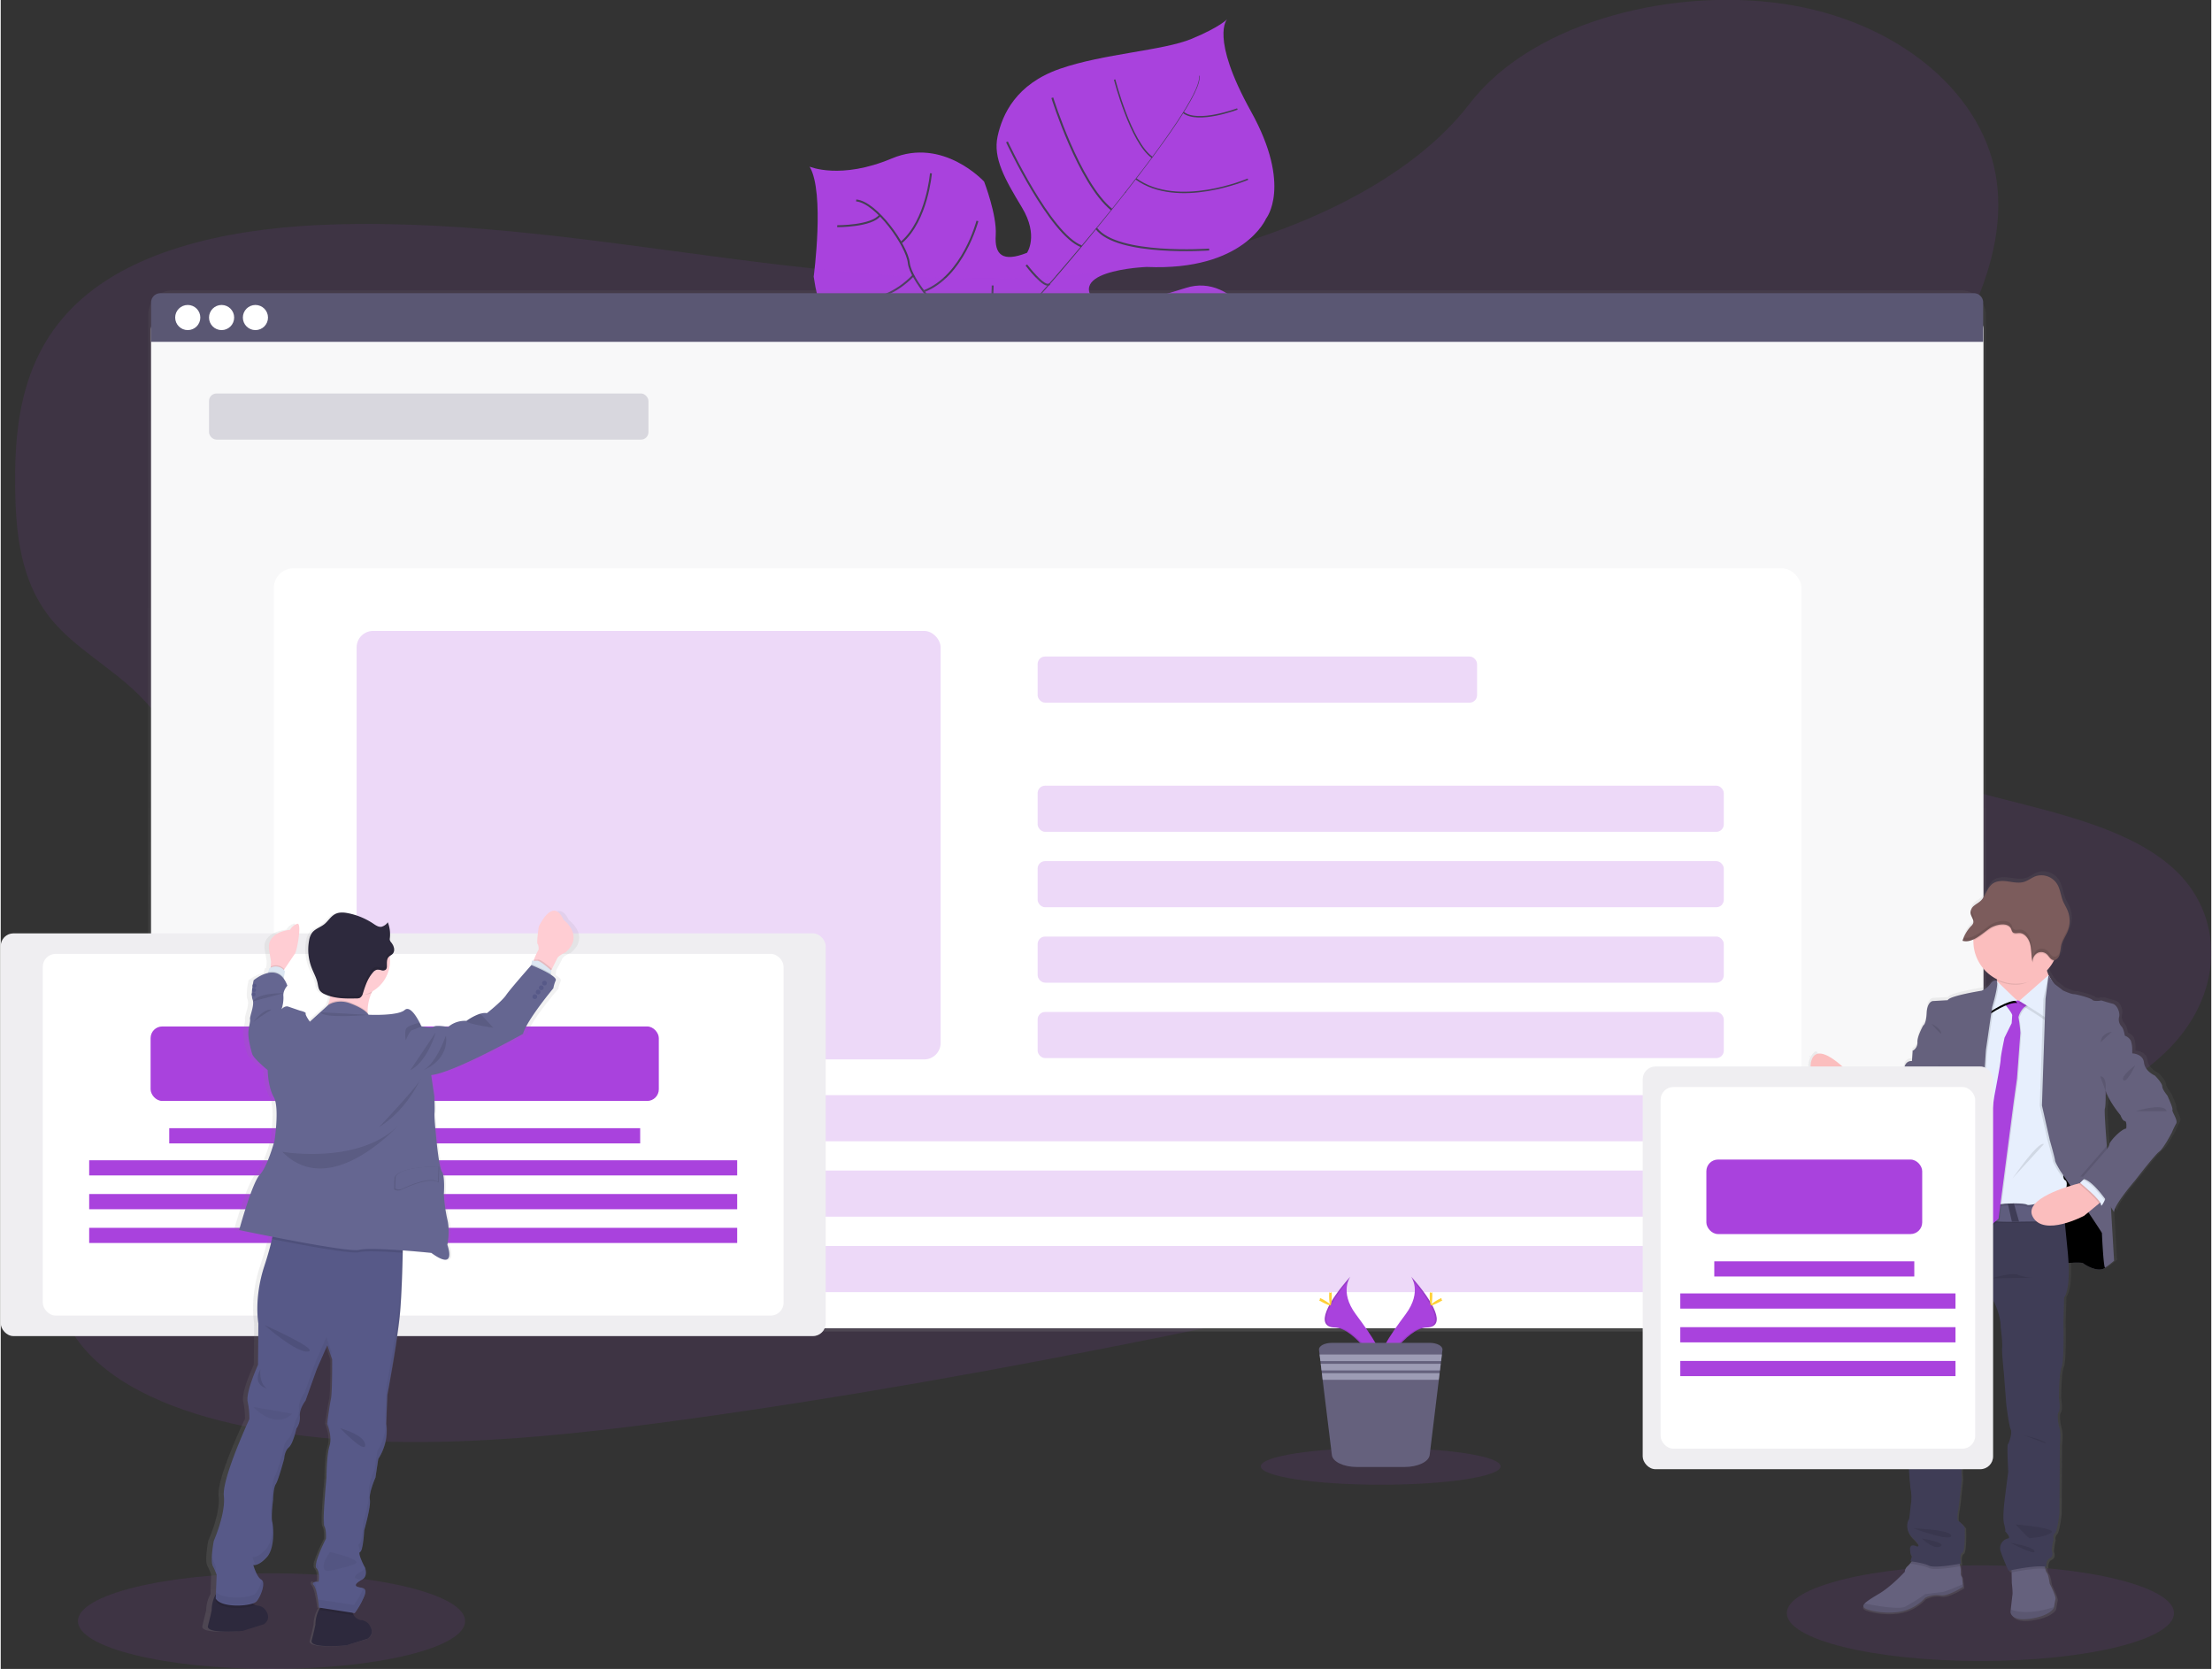 <svg xmlns="http://www.w3.org/2000/svg" xmlns:xlink="http://www.w3.org/1999/xlink" width="1144" height="863" viewBox="0 0 1143.14 862.91"><rect x="0" y="0" width="1143.14" height="862.91" fill="#333333" stroke="none"/><style><![CDATA[.B{opacity:.1}.C{opacity:.2}.D{fill:#a942dd}.E{fill:#65617d}.F{fill:#fff}.G{fill:#e7effd}.H{fill:#5a5773}.I{fill:#fbbebe}.J{fill:#ffcdd3}]]></style><defs><linearGradient id="A" x1="551.46" y1="688.44" x2="551.46" y2="150.11" gradientUnits="userSpaceOnUse"><stop offset="0" stop-color="gray" stop-opacity=".25"/><stop offset=".54" stop-color="gray" stop-opacity=".12"/><stop offset="1" stop-color="gray" stop-opacity=".1"/></linearGradient><linearGradient id="B" x1="1059.46" y1="856.62" x2="1059.46" y2="468.94" xlink:href="#A"/><linearGradient id="C" x1="220.866" y1="870.04" x2="236.248" y2="485.501" xlink:href="#A"/><path id="D" d="M1064.18 653.4s11.57-1.1 12.6-.27 7.6 5.1 11.47 2.4 1.3-12 1.3-12.4-.37-13.6-.37-13.6l-6.94-9.35-8.7-16.38-17.78-1.76.46 26-.1 13.33z"/><path id="E" d="M1032.15 508.25s-.74.56-.93 4.26-2.78 12-2.78 12 9.63-6.66 14.44-5.92z"/></defs><g class="D"><ellipse cx="1023.75" cy="834.07" rx="100.11" ry="24.73" class="B"/><ellipse cx="140.04" cy="838.19" rx="100.11" ry="24.73" class="B"/><path d="M684.74 232.87s-14.07-5.7-58.8 14.82-50.36 17.9-61.92 14.77-18-3.88-30.46-21c0 0-8.76-47.48-17.23-54.84s-44.5 4.2-44.5 4.2-43.2 9.9-51.42-47.8c0 0 5.84-43.5-2.1-56.86 0 0 16 6.93 42.54-4.25s47.7 12 47.7 12 6.68 17.3 6 27.6 3.53 14.18 16.17 9.2c0 0 6.2-8.83-2.6-23.42s-15.06-25.47-12.6-36.8 9.5-27 32.16-34.9 53.44-9.38 68.22-15.53S634.23 9.9 634.23 9.9s-9.1 9.14 12.34 47.75 7.77 55.38 7.77 55.38-11.4 27.16-61.7 25c0 0-48.47 1.77-22 22.33 0 0 16.93-3.45 42.23-11.5s43.57 25.15 48.1 48.25 23.77 35.75 23.77 35.75z"/></g><g fill="#444053"><path d="M619.57 39.2l.27-.07c1.94 7.37-19.73 37-38.24 60.53l-.22-.17c26.13-33.2 39.7-54.62 38.2-60.3z"/><path d="M581.77 99l.1.3c-14.8 18.8-33.4 41.25-48.28 57.87-1.42 1.6-2.83 3.25-4.2 4.95l-.42-.35a155.91 155.91 0 0 1 4.2-5C548.07 140.2 567 117.8 581.77 99z"/><path d="M529.35 161.34l.3.5c-27.1 33.83-28.9 86.36-29 86.82l-5.72-6.6c.12-.46 7.14-46.66 34.43-80.72z"/></g><g stroke-miterlimit="10" stroke="#444053" fill="none"><path d="M653.3 214.52s-32-16.6-56.85-10.65-81-21.06-81-21.06-23.8-9.68-28.6-20.7c0 0-16.33-17.26-17.26-26.2s-16.83-31.4-27.2-32.27"/><path d="M648.7 230.5s-16.12-10.84-14.22-23.47M624 244.52s-23-8.36-25.32-41.1M586.87 253s-22-18.25-14.7-50.13m-29.92 41.2s-14.65-30.7-1.62-50.7m113.07.9s-16.65 5.28-13.08 14m-7.05-44.2s-22.27 7.07-22.8 38.57m-8.2-45.85s-20.26 25-18.77 47.75m-16.75-37.95s-20.13 19.24-17.56 29.95m5.4-36.74s-18.88 3.4-21.52-2.8m-3-19.98s9.54 12.63 12 9.8m82.55-17.8s-47.58 3.43-58.36-10.9m-46.2-44.76s22.33 47.93 38.54 54m-15.1-76.82s13.72 44.1 30.7 57.85"/><g stroke-width=".75"><path d="M644.96 92.65s-36.2 15.53-57.92-.18m-11-51.33s8.27 32.4 19.4 40.24"/><path d="M639.5 56.35s-20.33 7.7-27.93 1.8"/></g><path d="M512.96 147.6s0 28.25-7.7 30.26m-55.16 6.34s30.54 2.62 44.63-13.14m10.35-56.82s-7.4 28.65-27.78 36.37m-45.53 3.42s21.62 7.52 40.2-11.62m9.07-52.8s-2 24.33-15.27 35.72m-33.2-8.37s17.94.13 22.14-5.72"/></g><path d="M591.97 137.46c-71.4 11.9-142.9 5.5-211.75-3.38s-137.52-20.22-209.07-18c-46 1.44-97.17 10.48-129 38.22-30.62 26.7-35 63.18-34.7 96.18C7.66 275.3 10 301 26.8 320.97c11.67 13.85 29.5 23.9 43 36.72 47 44.58 33.67 113.64 3.9 172.12-14 27.44-31.1 54.37-40.5 82.5s-10.32 58.43 7.36 81.72c17.54 23.1 51.1 36.4 86 43.52 70.9 14.47 149.57 7 225.67-3.4 168.44-23.1 335-60.5 501.08-97.8 61.47-13.8 123.2-27.68 182.35-48 32.84-11.26 66.25-25.43 87.28-47.84 26.7-28.45 26.93-67.72.56-91.54-44.24-40-143.2-32.48-177.6-78-18.94-25-11.23-58.62 3.24-88.17 31-63.4 91.75-125.65 83-189.36-6-43.76-48.38-80.4-104.68-90.53-59-10.6-134.4 7.1-167.78 50.62-34.36 44.92-104.68 73.42-167.72 83.92z" class="B D"/><rect x="76.29" y="150.11" width="950.33" height="538.33" rx="12.49" fill="url(#A)"/><g class="F"><rect x="77.8" y="157.68" width="947.42" height="528.97" rx="12.49"/><rect x="77.8" y="157.68" width="947.42" height="528.97" rx="12.49"/></g><g class="H"><rect x="77.8" y="157.68" width="947.42" height="528.97" rx="12.49" opacity=".04"/><path d="M1020.4 151.6H82.57a4.81 4.81 0 0 0-4.81 4.81v20.34h947.42v-20.3a4.81 4.81 0 0 0-4.77-4.85z"/></g><g class="F"><circle cx="96.72" cy="164.18" r="6.5"/><circle cx="114.22" cy="164.18" r="6.5"/><circle cx="131.72" cy="164.18" r="6.5"/><rect x="141.22" y="293.86" width="790" height="392.78" rx="10.19"/></g><rect x="107.72" y="203.45" width="227.24" height="23.85" rx="3.86" class="C H"/><g class="D"><rect x="536.22" y="339.45" width="227.24" height="23.85" rx="3.86" class="C"/><rect x="536.22" y="406.23" width="354.83" height="23.85" rx="3.86" class="C"/><rect x="536.22" y="445.23" width="354.83" height="23.85" rx="3.86" class="C"/><rect x="536.22" y="484.23" width="354.83" height="23.85" rx="3.86" class="C"/><rect x="536.22" y="523.23" width="354.83" height="23.85" rx="3.86" class="C"/><rect x="184.05" y="566.23" width="707" height="23.85" rx="3.86" class="C"/><rect x="184.05" y="605.23" width="707" height="23.85" rx="3.86" class="C"/><rect x="184.05" y="644.23" width="707" height="23.85" rx="3.86" class="C"/><path d="M729.3 660s5.93 7.75-2.74 19.46-15.8 21.6-12.92 28.9c0 0 13.07-21.74 23.72-22S741 673.07 729.3 660z"/></g><path d="M729.3 660a9.6 9.6 0 0 1 1.21 2.43c10.4 12.2 15.92 23.6 5.94 23.87-9.3.27-20.46 16.9-23.13 21.1a7.72 7.72 0 0 0 .32 1s13.07-21.74 23.72-22 3.65-13.32-8.06-26.4z" class="B"/><g fill="#ffd037"><path d="M740.32 669.88c0 2.73-.3 4.94-.68 4.94s-.68-2.2-.68-4.94.38-1.44.76-1.44.6-1.3.6 1.44z"/><path d="M744.1 673.14c-2.4 1.3-4.5 2.1-4.67 1.76s1.62-1.66 4-3 1.45-.36 1.63 0 1.43-.07-.96 1.24z"/></g><path d="M697.98 660s-5.93 7.75 2.73 19.46 15.82 21.6 12.93 28.9c0 0-13.08-21.74-23.72-22s-3.65-13.28 8.06-26.35z" class="D"/><path d="M697.98 660a9.39 9.39 0 0 0-1.22 2.43c-10.38 12.2-15.9 23.6-5.93 23.87 9.3.27 20.45 16.9 23.12 21.1a7.68 7.68 0 0 1-.31 1s-13.08-21.74-23.72-22-3.65-13.32 8.06-26.4z" class="B"/><g fill="#ffd037"><path d="M686.95 669.88c0 2.73.3 4.94.7 4.94s.68-2.2.68-4.94-.38-1.42-.75-1.42-.62-1.3-.62 1.42z"/><path d="M683.17 673.14c2.4 1.3 4.5 2.1 4.67 1.76s-1.62-1.66-4-3-1.45-.36-1.63 0-1.44-.07.96 1.24z"/></g><ellipse cx="713.64" cy="758.15" rx="62" ry="9.51" class="B D"/><path d="M745.57 697.9l-.3 2.42-.4 3.42-.18 1.43-.4 3.42-.18 1.43-.42 3.4-4.74 38.9c-.43 3.47-6.1 6.18-13 6.18H701.3c-6.85 0-12.5-2.7-12.93-6.18l-4.76-38.87-.4-3.4-.18-1.43-.42-3.42-.17-1.43-.72-5.84c-.23-2 2.84-3.62 6.7-3.62h50.42c3.87-.03 6.94 1.62 6.72 3.6z" class="E"/><path d="M745.25 700.32l-.4 3.42h-62.4l-.42-3.42h63.23zm-.6 4.84l-.4 3.42h-61.22l-.42-3.42h62.05zm-.58 4.84l-.42 3.42h-60.03l-.4-3.42h60.86z" fill="#9d9cb5"/><rect x="184.05" y="326.22" width="302" height="221.54" rx="8.5" class="C D"/><path d="M1125.05 572.6c.38-1-2.44-6.72-2.44-7s-2.9-3.45-2.9-5.22-3.85-5.6-3.85-5.6-5.17-2.14-5.73-6.8-6.2-4.75-6.2-4.75v-1.07a14.72 14.72 0 0 0-.69-5.45 5.49 5.49 0 0 0-3.19-2.71s-.57-3.64-1.7-4.76a5.35 5.35 0 0 1-1.32-5c.57-1.76-.75-6.24-3.47-6.9l-5.83-1.68-.75.13-.37-.13a15.59 15.59 0 0 1-2 .25 2.47 2.47 0 0 1-1.59-.52c-.94-1-8.55-3-10-3s-5.45-1.87-5.45-1.87l-4-3.08c-1.18-.94-3.23-4.35-3.54-4.87v-.07a17.25 17.25 0 0 1-.85-2.45 22.06 22.06 0 0 0 3.49-4.81c.1-.18.2-.36.28-.55a2.1 2.1 0 0 0 .61-.09l.25-.1a4.06 4.06 0 0 0 2-2.38 6.32 6.32 0 0 0 .18-.62v-.2l.1-.42a2 2 0 0 1 0-.24l.06-.42v-.24c0-.18 0-.35.07-.53a18.7 18.7 0 0 1 .29-2c.56-2.53 2.1-4.67 3.16-7a21.48 21.48 0 0 0 .43-1c.13-.33.26-.75.37-1.13l.1-.35c.07-.28.13-.56.2-.84s0-.25.07-.38q.1-.57.15-1.17a14.46 14.46 0 0 0-1-6.55c-.7-1.75-1.75-3.33-2.46-5.08-1.08-2.65-1.37-5.66-2.68-8.2a9.75 9.75 0 0 0-11.7-4.76c-2 .76-3.82 2.23-5.9 2.9-2.78.9-5.74.22-8.62-.17s-6-.44-8.36 1.44c-2.66 2.16-3.38 6.22-5.88 8.6-1 1-2.35 1.63-3.46 2.55a5.65 5.65 0 0 0-1.74 2.38l-.06.2a1.83 1.83 0 0 0-.06.25 2.33 2.33 0 0 0-.05.28 1.11 1.11 0 0 0 0 .19 2.09 2.09 0 0 0 0 .5 3.81 3.81 0 0 0 .07.47v.13c0 .13.07.26.12.4s0 .05 0 .07a5.74 5.74 0 0 0 .17.43l.1.2c0 .06 0 .12.08.17a12.44 12.44 0 0 1 .87 2.17 2.41 2.41 0 0 1-.09 1.43 4.22 4.22 0 0 1-1 1.37 19.35 19.35 0 0 0-4.24 6.79q-.17.44-.3.87h.13a5.68 5.68 0 0 0 .82.17 4 4 0 0 0 .47 0 7.32 7.32 0 0 0 1.92-.14l.48-.12a10.87 10.87 0 0 0 1.9-.69v.9a22.18 22.18 0 0 0 12.33 19.84c0 .2.05.4.08.6l.06.5-.25-.24s-1.7-.84-3.3 1.58a10.62 10.62 0 0 1-4.6 3.55s-17.1 2.7-17.76 4.94l-8 .47s-2.82.37-3.1 6.25-1.78 6.43-1.78 6.43-3.3 5.8-3 8.77a4.89 4.89 0 0 1-2.54 4.48l-.37 5.32s-3.1-.47-4 3.17a12.65 12.65 0 0 1-2.34 5.31s-5.17 4.3-5.45 7.93l-3.2 2s-7.42-1.68-9.1-4.66c0 0-.2-.2-.52-.5v-.07c-1.1-1-3.46-3.24-3.1-2.73a2.25 2.25 0 0 1 .15 1.5l-2.03-2.25s-12-11.24-19-12.13c-.1-.18-.55-2-1.75-.85a9.8 9.8 0 0 0-.07 14.37l11.24 10.5.3.2 2.4 3.1c-.4 1-.75 1.92-1 2.78v.1l-.18.54a1.21 1.21 0 0 0-.05.18c-.06.18-.1.35-.16.52l-.1.3v.18c-.27.94-.44 1.66-.52 2.06l-.63-.2.6.27v.3l.58.25c3.3 1.43 19.7 8.64 20.55 9.73s7.14 4.76 12.78 1.77 6.85-7.55 6.85-7.55 5.45-7.56 5.64-8.68 4.4-2.42 4.4-2.42.38 12.5-1.78 17.07-6.2 24.8-6.2 24.8a2.86 2.86 0 0 1 .8 0l-.24 1.17a2.72 2.72 0 0 1 1 0c-.3 2.3-2 13-2 13s-.56 4.85-1.5 6.53-1 10.45-1 10.45l-1.5 6.34s.2.44.57 1.1a16.23 16.23 0 0 0 4.32 5.59 11.06 11.06 0 0 1-.76 2.9 10.2 10.2 0 0 0-.75 4.48s-1.6 7.18-1.4 9.23-1 7.1-1 7.1l-1.7 16.23s-1.12 14.08-.56 17.9a34.37 34.37 0 0 1-.38 9s1.13 11.1.85 12.3-1.7 6.44-.85 9.33.38 10.82.38 10.82.56 10.45 1.22 13.8a23.64 23.64 0 0 1-.19 7.65s-.66 7.18-.94 7.18-2.72 4.94 2.25 9.8 1.9 4.1 1.9 4.1-4-2-3.48 2.06c.44 3.8 1.06 2.82 1.12 2.7l-.94 3.07.66.1-.54.65a14.05 14.05 0 0 1-1.9 2 4.07 4.07 0 0 0-1.22 2.7s-6.95 7.56-13.43 11.38c-3.4 2-6.35 3.7-7.63 5.13-1.16 1.26-1 2.28 1.43 3.08 5.07 1.68 14 2.52 20.38.37a23.84 23.84 0 0 0 10-6.43s4-2.06 8-1.3 11.84-4.38 11.84-4.38l-.15-1.32-.4-3.82a3 3 0 0 1-.66-2.32 12 12 0 0 0-.33-3.36l-.2-1.08.72-.14s-.93-4.75.76-5.7 1.2-13.15 1.2-13.15-2.15-2.8-3.28-3.26-.1-6.26.1-7 1.7-15.2 1.7-15.2-.57-4.56.18-6.52-.94-9.52-.94-9.52a1.74 1.74 0 0 1 .47-2.05c1-1.12.66-11.1.66-11.1l-.1-6.35c0-1.35 1.12-6.06 2.16-7.64s.37-6.53.37-6.53l.06-.37c0-.14 0-.32.08-.53l.08-.5a72.67 72.67 0 0 1 1.84-8.1c1.22-3.9 2.63-10.8 2.63-10.8l8.83-23.05s4 7.46 4 14.37c0 0 1 8.3.76 10.54s.65 12.77.65 12.77l1.22 15.76c0 .65 1.5 12.3 2.45 14.1s-.94 7.18-1.5 7.74.2 14.27.2 14.27l-1.7 13.06c-.28 2.24-1.4 10.82-.47 14.18s.56 3.82.56 3.82 3.4 3.46 1.4 3.74a5.17 5.17 0 0 0-3.76 6.8 89.61 89.61 0 0 0 4.14 10l1.56-.33v1.1l.1 5.56s.66 5.3.28 6.53c-.27.88-.65 5.06-.83 7.25l-.1 1.33s0 4.94 10.43 3.45 12.3-5.6 12.3-5.6l.08-.5c.15-.94.5-2.94.77-4.06.37-1.5-3-8.2-3-8.2s-.56-4.57-1.5-5.6a5 5 0 0 1-.76-2 23.24 23.24 0 0 1-.22-1.15 6.78 6.78 0 0 1 .7.12s-.57-3.26 1.6-4.3 1.6-3.17 1.3-4.1.84-6.16.84-6.16a3 3 0 0 1 .75-3c1.32-1.3 2.35-10.45 2.35-10.45l.2-35.26s.66-6.25-.1-8.77-1.5-7.37-.47-8.68.1-7.36.1-7.36 0-12.78 1.4-16 .94-23.23.94-23.23l.37-13.15s3.07-2.9 2.35-18c3.27-.2 7-.33 7.52.13 1 .84 7.7 5.13 11.65 2.42a52.29 52.29 0 0 0 4.69-3.63l-1.66-28 1.66 2.6c0-3.9 11.1-16.6 11.1-16.6s10.33-13.34 12.58-14.92 6.67-10 6.67-10a40.59 40.59 0 0 1 2.26-4.66c1.04-1.6-2.34-6.07-1.97-7.1zm-24.23 9.8c-2.82.28-8.74 6.72-8.83 8.12a5.76 5.76 0 0 1-1.25 2.5c0-.56-.1-1.13-.14-1.7-.66-8.25-1.38-18.3-1-19.26.56-1.68.37-9.24.37-9.24l.1-.15c1.9 5.86 7.77 12.76 7.77 12.76s1 3 2.26 3.07.7 3.9.7 3.9z" fill="url(#B)"/><path d="M950.22 580.27s3.43-18 14.44-18l8.06 16.57-5.37 3.7s-11.67.32-17.13-2.27z" class="E"/><path d="M972.72 578.8l-5.37 3.7s-8.2.26-14.08-1.18a16.24 16.24 0 0 1-3.05-1l.06-.3v-.06a40 40 0 0 1 2.08-6.6 38.43 38.43 0 0 1 1.14-2.47c1.6-3.1 3.88-6.15 7-7.65a9.49 9.49 0 0 1 3.67-1h.5l.18.37 2.72 5.6z" class="B"/><use xlink:href="#D" class="E"/><use xlink:href="#D" class="B"/><path d="M962.35 561.76s-.93 11.3-8 11.48c0 0-2-1.2-4.68-3.2-6.18-4.63-16-13.52-13.28-21.8 3.9-11.85 22.77 10 22.77 10l1.46 1.63z" class="I"/><path d="M962.35 561.76s-.93 11.3-8 11.48c0 0-2-1.2-4.68-3.2l-.6-.77a9.21 9.21 0 0 0 3.86 1 5.21 5.21 0 0 0 5-3.17 40 40 0 0 0 2-4.49 14 14 0 0 0 .71-2.77z" class="B"/><path d="M959.3 582.22l-1.58-2-5.33-6.86-2.7-3.5a9.13 9.13 0 0 0 3.85 1 5.18 5.18 0 0 0 5-3.17 39.18 39.18 0 0 0 1.95-4.48c.88-2.5.86-3.78.55-4.22s2 1.68 3.06 2.72l.5.48.2.38 2.8 5.4a1.45 1.45 0 0 1 0 .23c.2 1.7 1.1 12.5-8.28 14.03z" class="G"/><path d="M1014.75 820.46s-7.78 5.1-11.67 4.35a14 14 0 0 0-7.87 1.3 23.36 23.36 0 0 1-9.81 6.39c-6.3 2.13-15.1 1.3-20.1-.37-2.36-.8-2.55-1.8-1.4-3.06s4.16-3.1 7.52-5.1c6.4-3.8 13.24-11.3 13.24-11.3a4 4 0 0 1 1.2-2.69 13.8 13.8 0 0 0 1.87-2c1-1.17 1.93-2.4 1.93-2.4l22.9.86s.4 1.65.7 3.34a12.08 12.08 0 0 1 .32 3.33 3 3 0 0 0 .65 2.31l.4 3.78zm47.82 6.42c-.27 1.1-.6 3.1-.76 4 0 .3-.07.5-.07.5s-1.85 4.07-12.13 5.55-10.27-3.42-10.27-3.42l.1-1.33.82-7.2c.37-1.2-.27-6.48-.27-6.48l-.2-9.35 17-1.76a32.8 32.8 0 0 0 .55 3.79 4.87 4.87 0 0 0 .75 2c.92 1 1.48 5.55 1.48 5.55s3.4 6.65 3 8.13z" class="E"/><path d="M1012.57 806.46l.7 3.34c-2.47.45-13.27 2.32-16 1-3.06-1.48-9.63-2.3-9.63-2.3l.1-.38c1-1.17 1.93-2.4 1.93-2.4zm44.83 4.77c-4.3-.73-13.78 1-17.5 1.8l-.08-3.83 17-1.76a32.8 32.8 0 0 0 .58 3.79z" class="B"/><path d="M1067.04 670.9l-.36 13s.46 19.9-.93 23-1.4 15.83-1.4 15.83.93 6-.1 7.3-.28 6.1.46 8.6.1 8.7.1 8.7l-.18 35s-1 9.07-2.32 10.37a3.05 3.05 0 0 0-.74 3s-1.1 5.18-.83 6.1.83 3.05-1.3 4.07-1.58 4.26-1.58 4.26c-5.1-1.2-19.53 2-19.53 2a88.58 88.58 0 0 1-4.08-9.91 5.13 5.13 0 0 1 3.71-6.76c1.94-.27-1.4-3.7-1.4-3.7s.37-.46-.56-3.8.2-11.85.47-14.07l1.66-13s-.74-13.6-.18-14.16 2.4-5.93 1.48-7.68-2.4-13.33-2.4-14-1.2-15.65-1.2-15.65-1.1-10.46-.83-12.68-.75-10.46-.75-10.46c0-6.85-4-14.26-4-14.26l-.1.27-8.6 22.76s-1.4 6.85-2.6 10.74a70.55 70.55 0 0 0-1.81 8l-.08.5-.08.52-.06.37s.64 4.9-.38 6.48a23.11 23.11 0 0 0-2.12 7.59l.1 6.3s.37 9.9-.65 11a1.73 1.73 0 0 0-.46 2s1.66 7.5.92 9.44-.18 6.48-.18 6.48l-1.67 15.1c-.2.74-1.2 6.48-.1 6.94s3.24 3.24 3.24 3.24.46 12.13-1.2 13.05-.75 5.65-.75 5.65-13.42 2.6-16.47 1.1-9.63-2.3-9.63-2.3l.92-3c-.06.1-.67 1.1-1.1-2.7-.47-4 3.42-2 3.42-2s3.06.74-1.85-4.07-2.5-9.72-2.22-9.72.92-7.13.92-7.13a23.57 23.57 0 0 0 .19-7.59c-.65-3.33-1.2-13.7-1.2-13.7s.46-7.87-.38-10.74.56-8 .84-9.26-.84-12.22-.84-12.22a34.27 34.27 0 0 0 .38-9c-.56-3.8.55-17.78.55-17.78l1.67-16.1s1.2-5 1-7 1.4-9.16 1.4-9.16a10.16 10.16 0 0 1 .74-4.45c.93-1.85 1.3-8 1.3-8l8.9-20.36 4.35-18 58.78-.56.57 4.4 1.42 12.2 1.62 16.38c1.8 19.7-1.92 23.22-1.92 23.22z" fill="#3f3d56"/><path d="M1061.57 508.8l-13.7 14.65s-17.58-7-15.73-9.45c.7-.93.6-3.87.2-7.1-.65-5.13-2-11-2-11s30.73-5 28.13.18a8.52 8.52 0 0 0-.19 6.15 23.29 23.29 0 0 0 3.29 6.58z" class="I"/><path d="M1058.43 496.03c-.94 1.9-1.4 2.08-.8 4.12-4 4.3-9.13 9-15.5 9a21.92 21.92 0 0 1-9.8-2.3c-.65-5.13-2-11-2-11s30.7-5 28.1.18z" class="B"/><path d="M1064.18 486.6a22 22 0 0 1-44.07 0v-.32a22 22 0 0 1 44.06.32z" class="I"/><path d="M1067.37 631.94l-23.63.28-3.7.06c-12.88.2-25.57-2.3-30.67-1.84-10.83 1 3.9-10 3.9-10a90.83 90.83 0 0 0 24.67 2.49l3.12-.16c9.84-.56 19.73-1.48 24.9-3l1.42 12.17z" class="B"/><path d="M1067.37 631.38l-23.63.28-3.7.06c-12.88.2-25.57-2.3-30.67-1.83-10.83 1 3.9-10 3.9-10a90.37 90.37 0 0 0 24.67 2.49l3.12-.16c9.84-.55 19.73-1.48 24.9-3l1.42 12.16z" fill="#5f5d7e"/><path d="M1036.22 514.92l-17 8-13.15 101.64s7.78-3.52 12.22-1.3 18.14.2 18.14.2 10-.56 11.48.56 18.9-4.63 18.9-4.63 3.15-7 .74-8.15.74-12 .74-12l-1.48-73.32-3-9.44-8-4.82-8.14 6.48-3.9.56z" class="B"/><path d="M1036.22 513.8l-17 8-13.18 101.65s7.78-3.52 12.22-1.3 18.14.2 18.14.2 10-.56 11.48.55 18.9-4.62 18.9-4.62 3.15-7 .74-8.15.74-12 .74-12l-1.48-73.32-3-9.44-8-4.82-8.14 6.48-3.9.56z" class="G"/><path d="M1035.94 518.53s4.9 5.83 4.82 7l-.28 4.08-3.7 7.5s-2 9.35-2 11.3-3.24 18.8-3.24 18.8l-3.97 25.95-4.9 34 5 8.6 5.93-5 7.87-60.54 1.66-11.94 1.76-23.7a75.45 75.45 0 0 0-1-8.05s1.2-5.56 6.2-6.85-.38-.28-.38-.28l-2.86-2.3-2.5 1s-6.93-2.14-8.4.45z" class="B"/><path d="M1035.4 517.97s4.9 5.83 4.8 7l-.28 4.07-3.7 7.5s-2 9.35-2 11.3-3.24 18.8-3.24 18.8l-3.88 25.92-4.9 34 5 8.6 5.92-5 7.87-60.54 1.67-11.94 1.76-23.7a75.73 75.73 0 0 0-1-8.06s1.2-5.55 6.2-6.85-.37-.27-.37-.27l-2.87-2.32-2.5 1s-7-2.1-8.48.5z" class="D"/><use xlink:href="#E" class="B"/><use xlink:href="#E" y="-1.11" class="G"/><path d="M1058.44 505.3l-15.18 13.33s12.77 7.6 14.44 9.44 3.33-18.14 3.33-18.14z" class="B"/><path d="M1059 504.18l-15.18 13.33s12.78 7.6 14.44 9.44 3.33-18.14 3.33-18.14z" class="G"/><path d="M1032.7 508.25s-1.66-.83-3.24 1.58a10.45 10.45 0 0 1-4.53 3.51s-16.85 2.7-17.5 4.9l-7.87.46s-2.78.37-3 6.2-1.76 6.38-1.76 6.38-3.24 5.74-3 8.7a4.87 4.87 0 0 1-2.5 4.45l11.57 30.08s.37 12.4-1.76 16.94-6.1 24.63-6.1 24.63 1.67-.37 1.57.74-2 13.24-2 13.24-.56 4.8-1.48 6.48-1 10.36-1 10.36l-1.48 6.3s3.5 7.87 8.88 6.76 15.08-22.13 15.08-22.13l6.2-22.68 4.82-22.4 1.4-15.18 2.22-33.6 3.24-22.2s3.56-11.94 2.26-13.52z" class="B"/><path d="M1032.15 507.14s-1.67-.83-3.24 1.58a10.51 10.51 0 0 1-4.54 3.51s-16.85 2.7-17.5 4.9l-7.86.46s-2.78.37-3.06 6.2-1.76 6.4-1.76 6.4-3.24 5.74-3 8.7a4.85 4.85 0 0 1-2.5 4.45l11.6 30.12s.37 12.4-1.76 16.94-6.1 24.63-6.1 24.63 1.67-.37 1.58.74-2 13.23-2 13.23-.55 4.82-1.48 6.48-1 10.37-1 10.37l-1.48 6.3s3.52 7.87 8.9 6.75 15.1-22.12 15.1-22.12l6.2-22.68 4.8-22.4 1.33-15.24 2.22-33.6 3.24-22.2s3.6-11.92 2.32-13.5z" class="E"/><path d="M972.72 578.8l-5.37 3.7s-8.2.26-14.08-1.18l-3-1.33-.6-.26.62.2a12.26 12.26 0 0 0 7.41.26c7.6-2.56 6.76-15.1 6.46-17.94 0-.3-.05-.47-.06-.54v.07a5 5 0 0 0 .35.49l.34.36 2.78 5.34a1.45 1.45 0 0 1 0 .23z" class="B"/><path d="M991.32 542.6l-2.6.74-.37 5.27s-3-.46-3.9 3.15a12.71 12.71 0 0 1-2.31 5.28s-5.1 4.26-5.37 7.87l-3.15 1.94s-7.3-1.67-9-4.63c0 0 3.34 23.88-14.44 18 0 0 19.9 8.7 20.83 9.9s7 4.72 12.6 1.76 6.76-7.5 6.76-7.5 5.37-7.5 5.55-8.6 4.35-2.4 4.35-2.4l8-19.25z" class="E"/><path d="M1056.3 516.4l2.68-12.22s1.2 4 2.4 4.9l4 3s4 1.85 5.37 1.85 8.9 2 9.8 3 4.63.28 4.63.28 3.05 1 5.74 1.67 4 5.1 3.42 6.85a5.35 5.35 0 0 0 1.3 5c1.1 1.1 1.67 4.72 1.67 4.72a5.42 5.42 0 0 1 3.14 2.68c.93 2 .65 6.48.65 6.48l-13.8 19.44s.18 7.5-.37 9.17 1.94 30 1.94 30l2.87 48.7a50.51 50.51 0 0 1-4.63 3.61c-.83.37-1.66-17.22-1.66-17.86s-21.4-32-21.4-32-2.87-4.63-2.87-5.65-2.68-10.37-2.68-10.37l-4.07-18z" class="B"/><path d="M1102.26 543.57v1.06l-13.78 19.42s.2 7.5-.37 9.17c-.32 1 .38 10.93 1 19.1l.9 10.88 2.87 48.65a50.51 50.51 0 0 1-4.63 3.61c-.83.37-1.66-17.22-1.66-17.87s-21.4-32-21.4-32-2.87-4.63-2.87-5.65-2.68-10.37-2.68-10.37l-4.07-18 1.85-55.17 1.57-12.22s2.32 4 3.52 4.9l4 3.06s4 1.85 5.37 1.85 8.9 2 9.8 3 4.63.28 4.63.28 3.06 1 5.74 1.67 4 5.1 3.42 6.85a5.36 5.36 0 0 0 1.3 5c1.1 1.1 1.67 4.72 1.67 4.72a5.42 5.42 0 0 1 3.14 2.68 15 15 0 0 1 .66 5.37z" class="E"/><path d="M989.1 790.22c.46 0 19.9.74 19.53 3.9s-19.53-3.9-19.53-3.9zm4.35 5.24s13.05 2.13 9.63 4.07-9.63-4.07-9.63-4.07zm48.5-7.26s21.66 1.85 18.42 4.25-10.92 2.78-11.3 2.87-7.13-7.12-7.13-7.12zm-2.6 9.52s12 2 12.4 4.35-12.4-4.35-12.4-4.35zm6.68-55.72s11 2.6 11.67 4.35zm-42.46 7.95s-5.74 1.67-.18 5 .18-5 .18-5zM1029 661c.65 0 10.74-3.33 14.26-1.85a23.45 23.45 0 0 0 7.86 1.48zm1.3 10.54l-.1.92-8.63 22.6s-1.4 6.85-2.6 10.74a70.55 70.55 0 0 0-1.81 8l7.64-47.37z" class="B"/><path d="M1043.74 631.66l-3.7.06-2.1-9.33 3.12-.17z" fill="#3f3d56"/><path d="M1087.4 620.36l-2.3 1.9-7.7 6.33s-20.82 11.1-26.56.56c-5.06-9.3 18.55-15.94 24.24-17.4l1.2-.3z" class="I"/><path d="M998.45 529.36s4.07 1.85 5 4.44-5-4.44-5-4.44zm-12.6 27.77s-5.92 7.22-3.52 10 3.52-10 3.52-10zm105.9-23.67s-5.55.56-5.74 5.37zm-51.46 75.88c.56-.56 13.33-19.44 16.3-17.77zm23.9-122.74a22 22 0 0 1-2.61 10.4h-.16c-1.4-.3-2.13-1.92-3.2-2.94a4.33 4.33 0 0 0-5-.7 5.08 5.08 0 0 0-2.46 4.75c-.7-3-.48-6.12-1.17-9.1s-2.76-6-5.6-6c-1.22 0-2.65.45-3.53-.47-.53-.55-.64-1.42-1-2.1-2-3.3-8.2-1.63-10.72.06s-5.45 4.37-8.58 5.8a22 22 0 0 1 44.06.32z" class="B"/><path d="M1039.42 479.84c.4.67.5 1.54 1 2.1.88.9 2.3.44 3.53.46 2.84.05 4.92 3.06 5.6 6s.47 6.12 1.18 9.08a5 5 0 0 1 2.45-4.74 4.35 4.35 0 0 1 5 .69c1.06 1 1.8 2.65 3.2 2.94s2.74-1.05 3.24-2.52a38.58 38.58 0 0 0 .8-4.61c.63-2.88 2.52-5.25 3.56-8a14.51 14.51 0 0 0-.09-10.34c-.7-1.74-1.73-3.3-2.43-5-1.07-2.63-1.35-5.6-2.65-8.12a9.6 9.6 0 0 0-11.53-4.74c-2 .76-3.76 2.22-5.8 2.88-2.74.88-5.66.22-8.5-.18s-6-.43-8.24 1.43c-2.62 2.15-3.34 6.18-5.8 8.53-1 1-2.32 1.62-3.4 2.53a4.7 4.7 0 0 0-1.91 3.76c.17 1.92 2 3.66 1.35 5.44a4.22 4.22 0 0 1-1 1.35 19.38 19.38 0 0 0-4.48 7.63c5 1.54 10.32-3.92 14.2-6.5 2.54-1.7 8.7-3.35 10.74-.07z" fill="#7c5c5c"/><path d="M1087.4 620.36l-2.3 1.9c-2-3.4-10.38-10.15-10.38-10.15l.36-.35 1.2-.3z" class="B"/><path d="M1089.63 616.93l-1.68 3.84c-.86 1.78-1.8 3.4-1.83 2.1-.1-2.6-10.83-11.3-10.83-11.3l1.45-1.42 1.7-1.64z" class="G"/><path d="M1090 603.23l1.22 20.65c-2.88-4.47-10.77-15.93-15.84-15.56l12.3-14.16a16.5 16.5 0 0 0 1.41-1.81l.9 10.88z" class="B"/><path d="M1089.63 616.93l-1.68 3.84c-3.23-4.42-7.66-9.65-11.2-10.63l1.7-1.64z" class="B"/><path d="M1098.9 542.04l3.33 2.6s5.56.1 6.1 4.72 5.65 6.76 5.65 6.76 3.8 3.8 3.8 5.56 2.87 4.9 2.87 5.18 2.78 5.92 2.4 6.94 3 5.46 1.94 7.13a42.87 42.87 0 0 0-2.22 4.63s-4.35 8.33-6.57 9.9-12.4 14.82-12.4 14.82-10.93 12.58-10.93 16.47c0 0-10.64-17.77-16.94-17.3l12.3-14.16s2.13-2.32 2.23-3.7 5.92-7.78 8.7-8.06c0 0 .46-3.8-.74-3.9s-2.22-3-2.22-3-8.15-9.63-8.24-15.74 10.92-18.84 10.92-18.84z" class="E"/><path d="M1103.8 550.83s-7.78 5.74-6.1 7.6 6.1-7.6 6.1-7.6zm.37 23.7s14.44-4.63 15.92 0zm-89.42 245.93s-7.78 5.1-11.67 4.35a14 14 0 0 0-7.87 1.3 23.36 23.36 0 0 1-9.81 6.39c-6.3 2.13-15.1 1.3-20.1-.37-2.36-.8-2.55-1.8-1.4-3.06 5.43 1.08 17.58 3.23 20.85 1.67a86.78 86.78 0 0 0 10.37-6.48s8-1.1 9.07-1.1c.8 0 6.94-2.54 10.4-4zm47.1 10.44c0 .3-.07.5-.07.5s-1.85 4.07-12.13 5.55-10.27-3.42-10.27-3.42l.1-1.33c3.25 1.24 10.35 2.6 22.37-1.3zm-59.55-281.18s0 21.1-1.8 23.2 1.8-23.2 1.8-23.2zm83.44 6.8l2.7 7.54s1.06-7.4-2.7-7.54z" class="B"/><path d="M1020.3 475.6c.68-1.73-1.1-3.44-1.33-5.3a3.41 3.41 0 0 0-.3 1.67c.12 1.4 1.16 2.72 1.43 4a2.28 2.28 0 0 0 .2-.37zm30.7 19.95c-.66-2.92-.46-6-1.14-8.93s-2.76-6-5.6-6c-1.22 0-2.65.44-3.53-.47-.54-.55-.64-1.42-1-2.1-2-3.28-8.2-1.6-10.73.07-3.78 2.5-9 7.78-13.84 6.58a19.59 19.59 0 0 0-.63 1.72c5 1.54 10.32-3.92 14.2-6.5 2.53-1.68 8.7-3.34 10.73-.06.4.67.5 1.54 1 2.1.88.9 2.3.44 3.53.46 2.84.05 4.92 3.06 5.6 6s.47 6.12 1.18 9.08a5 5 0 0 1 .24-1.95zm13.93-3.47c-.5 1.47-1.82 2.82-3.25 2.52s-2.12-1.92-3.18-2.94a4.36 4.36 0 0 0-5-.7 5.06 5.06 0 0 0-2.46 4.49 4.83 4.83 0 0 1 2.18-2.68 4.35 4.35 0 0 1 5 .69c1.06 1 1.8 2.65 3.2 2.94s2.74-1.05 3.24-2.52a11.81 11.81 0 0 0 .51-2.66 6.42 6.42 0 0 1-.23.86zm4.37-12.62c-1 2.74-2.93 5.1-3.56 8a20.59 20.59 0 0 0-.27 1.78c.64-2.88 2.5-5.24 3.55-8a13.89 13.89 0 0 0 .85-3.84 14 14 0 0 1-.57 2.06z" class="B"/><circle cx="935.51" cy="546.26" r=".23" fill="#e6e8ec"/><rect x="849.12" y="551.42" width="181.18" height="208.22" rx="6.61" class="F"/><rect x="849.12" y="551.42" width="181.18" height="208.22" rx="6.61" class="B H"/><rect x="858.36" y="562.04" width="162.7" height="186.98" rx="6.61" class="F"/><g class="D"><rect x="882.03" y="599.54" width="111.62" height="38.52" rx="6.03"/><path d="M886.13 652.15h103.43V660H886.13zm-17.58 16.6h142.32v7.86H868.55zm0 17.45h142.32v7.86H868.55zm0 17.46h142.32v7.86H868.55z"/></g><rect y="482.59" width="426.61" height="208.22" rx="6.61" class="F"/><rect y="482.59" width="426.61" height="208.22" rx="6.61" class="B H"/><rect x="21.76" y="493.21" width="383.08" height="186.98" rx="6.61" class="F"/><g class="D"><rect x="77.51" y="530.72" width="262.81" height="38.52" rx="6.03"/><path d="M87.15 583.32h243.53v7.86H87.15zm-41.4 16.58h335.1v7.86H45.75zm0 17.47h335.1v7.86H45.75zm0 17.46h335.1v7.86H45.75z"/></g><path d="M104.27 840.64l2-8.16a17 17 0 0 1 2.22-8.27v-1.2l.34-8.8a29.33 29.33 0 0 0-2-4.7c-1.48-2.83.5-12.92.5-12.92s6.43-14.07 5.35-23.2 13.62-39.83 13.62-39.83a39.48 39.48 0 0 0-.92-9 6.9 6.9 0 0 1-.1-1.87 1.77 1.77 0 0 1 0-.23v.07c.43-6 5.6-17 5.6-17l.2-21.4s-2.54-12.72 3-29.45c1.95-5.84 3.23-10.52 4.07-14.14l.27-1.18-17.78-3.52s6.83-24.38 11-28.53 7.83-17.57 7.83-17.57 2.74-17.3-.4-22.5-3.28-14-3.28-14-7.42-5.83-8.28-8.32-2.23-8.1-2.12-11 1.17-5.5.9-7.05 2.5-7.3 1.34-10.1a7.74 7.74 0 0 1-.4-2.69v-.08a37.42 37.42 0 0 1 .95-7.19 20.4 20.4 0 0 1 7.7-3.74l.2-.66.5-1.7a8.33 8.33 0 0 1 .76-.42l.05-.63.16-2.5-.96-5.68c-2-9.86 11.12-10.8 11.12-10.8a6.87 6.87 0 0 1 3.81-3.1c2.66-.82-.12 14.7-1.4 15.66-1 .7-4 5.5-5.45 7.85l-.24.4a5.4 5.4 0 0 1 .58.65l-.63 3.37-.1.5a14 14 0 0 1 1.95 3.63s-2.5 2.52-2.12 5.46a17.59 17.59 0 0 1-1 6.73c.14-.15 1.9-1.9 3.55-1.4s6.28 2.1 6.28 2.1 3.47.75 3.12 1.5 2.23 4.24 2.23 4.24l9.73-8.53a26.83 26.83 0 0 0 .31-.8 22.35 22.35 0 0 0 1-3.87 20.92 20.92 0 0 1-3-1.07 6.53 6.53 0 0 1-2.54-1.76c-.9-1.16-1-2.7-1.35-4.1-.64-2.76-2.14-5.26-3.2-7.9a25.29 25.29 0 0 1-1.34-14 9.32 9.32 0 0 1 1.6-4c1.62-2.05 4.43-2.8 6.52-4.4s3.5-4.13 5.9-5.3c2.18-1.06 4.77-.82 7.16-.34a38.26 38.26 0 0 1 13.05 5.31c1.34.87 2.8 1.87 4.4 1.64a6.07 6.07 0 0 0 3.3-2.23.74.74 0 0 1 0-.14l.1-.1a16.49 16.49 0 0 1 1.18 7.08c0 .37 0 .75-.08 1.12v.4a1.82 1.82 0 0 0 0 .33 1.65 1.65 0 0 0 .06.49 3.51 3.51 0 0 0 .83 1.31 7.15 7.15 0 0 1 .72 1.07c0-.13-.07-.26-.1-.4a5.58 5.58 0 0 1 .86 3 2.93 2.93 0 0 1-.79 2.09 9.29 9.29 0 0 1-1.58 1.18 17.95 17.95 0 0 1-9.28 18.29 19.15 19.15 0 0 0-.35.8 22.36 22.36 0 0 0-2.1 10.17c0 .25 0 .5.08.75s.23.27.33.4c0 0 15.5.75 19.28-2.42s8.9 8.43 8.9 8.43 5.52 1.3 6.67.26 7.64.14 7.64.14a14 14 0 0 1 9.82-3.17 28.69 28.69 0 0 1 7.27-3.68l.18-.06a7.84 7.84 0 0 1 3.51-.31s7.87-6 10.22-9.3 13.38-15.44 13.38-15.5l.07-.6.2-1.82a6.12 6.12 0 0 0 .94.12l.24-.63a34.33 34.33 0 0 1 2.45-5.08s.1-2.3-.56-2.9.63-9 .63-9 7.5-15.8 13.18-3.57c0 0 11.34 8.2 1.22 16.87 0 0-4 1.74-4.57 3.2-.4 1-1.83 3.62-2.8 5.4l-.43.8.1.1-.2 1.5-.08.6c1.8 1.1 3 2.2 2.67 3a17 17 0 0 0-1.27 4.11s-14.14 16.3-16.16 23.5c0 0-37.06 20.14-49 21.22l1.65 10.84a86.42 86.42 0 0 1 .14 8.79c-.25 2.3.94 12.8.94 12.8s1.47 15.46 3.14 17.68 1 11.44 1 11.44a77.91 77.91 0 0 0 1.88 13.16c1.52 5.9 0 13.1 0 13.1s5.5 14.07-8.6 4.13c0 0-7.08-.7-15.24-1.3v.8c0 1.06-.05 2.2-.08 3.4-.2 7.93-.57 18.85-1.25 27.1-1.2 14.6-6.76 43.33-6.76 43.33l-.56 14.52a19.24 19.24 0 0 1 .26 4.17 27 27 0 0 1-4.47 14.39l-1.5 9.65s-2.85 6.28-3.05 10.1a4.54 4.54 0 0 0 .08.93 7.42 7.42 0 0 1 .07 1.49c0 4.4-3.08 14.82-3.08 14.82s-.57 10.6-2.18 11.16c-1.38.48 1.58 6.2 2.46 7.83a1.63 1.63 0 0 0 .07-.3l.2.32a7.54 7.54 0 0 1 .39 2.71 3.87 3.87 0 0 1-1.91 3.66c-3.1 1.73-4.77 3.2-2.23 3.92a28.23 28.23 0 0 1 2.78.69l.15-.35a1.71 1.71 0 0 1 1 1.9 7.77 7.77 0 0 1-1.09 3.56 38.76 38.76 0 0 1-4.6 7.68l-1.22-.18a6.1 6.1 0 0 0 .66 1.33 5.08 5.08 0 0 0 1.74 1.67 5.56 5.56 0 0 0 2.14.82 6.17 6.17 0 0 1 4.42 2.37c1.5 2.1 2.4 4.94-.84 7.27l-11.5 3.48s-19.64 1.8-18.44-2.55 2-8.16 2-8.16a17.35 17.35 0 0 1 1.88-7.72 10.32 10.32 0 0 1 .74-1.12l-.7-.1s-1.14-9.75-3.02-11.64c-.42-.45-.5-.78-.4-1-.17-.53.33-.82 1-1 0 .12.1.25.13.38a9.65 9.65 0 0 1 1.9-.13s.83-5.05-1.16-7a1.9 1.9 0 0 1-.34-1.52 7.79 7.79 0 0 1 .29-2.06.75.75 0 0 0 .07.12c1.22-4.56 5-11.74 5-11.74s.33-4.6-.87-6.5 1.13-25.06 1.13-25.06-.05-11.24 1.58-16.4-1.3-11.45-1.3-11.45 0-.12.05-.33a.41.41 0 0 0 0-.09l.26-1.76v.1c.44-3 1.25-8.3 1.8-10.8.77-3.5.63-20.46.63-20.46l-2.6-7.3-5.57 12.26-6 16.4s-2.8 3.4-3 7v.53a8.32 8.32 0 0 1 0 1.11 9.92 9.92 0 0 1-1.88 5.85s-1.73 7.8-4 9.7-2.45 5.76-2.45 5.76-3.14 11.28-4.5 13.23c-1.13 1.64-1.37 6.27-1.4 7.7v.4s-.53 4.06-.65 7.48v1.2a.22.22 0 0 1 0-.08 11.59 11.59 0 0 0 .22 2.77v.17-.58a29.09 29.09 0 0 1 .55 7.12c-.1 4.1-.9 8.9-3.5 11.66-4.48 4.76-7.15 4-7.15 4s1.83 6.23 4.32 7.56a1.59 1.59 0 0 1 .27.18c0-.12 0-.24.07-.35a3 3 0 0 1 .66 2.32c.08 2.7-1.8 7-3.5 9a5 5 0 0 1-2.19 1.18 3.77 3.77 0 0 0 .39.26 7.85 7.85 0 0 0 .86.44 4.25 4.25 0 0 0 1.28.39 6.08 6.08 0 0 1 4.42 2.37c1.5 2.1 2.4 4.93-.84 7.26l-11.5 3.48s-19.7 1.74-18.5-2.6z" fill="url(#C)"/><path d="M178.62 850.77l11.15-3.5c3.13-2.34 2.27-5.17.82-7.28a5.84 5.84 0 0 0-4.27-2.35 5.22 5.22 0 0 1-2.08-.83 5 5 0 0 1-1.67-1.66 8.2 8.2 0 0 1-1.09-4.3s-11.94-4-15.38-.6a9 9 0 0 0-1.53 2.09 18 18 0 0 0-1.84 7.72s-.76 3.8-1.93 8.16 17.82 2.53 17.82 2.53zm-53.62-7.5l11.15-3.5c3.13-2.34 2.27-5.17.82-7.27a5.84 5.84 0 0 0-4.28-2.36 3.93 3.93 0 0 1-1.24-.38 7.86 7.86 0 0 1-.83-.45c-3-1.8-2.77-6-2.77-6s-11.94-4-15.38-.6a8.84 8.84 0 0 0-1.22 1.52 17.45 17.45 0 0 0-2.16 8.29s-.77 3.82-1.93 8.16 17.84 2.57 17.84 2.57z" fill="#2d293d"/><path d="M166.1 830.27a9 9 0 0 0-1.52 2.09l18 2.8a8.2 8.2 0 0 1-1.09-4.3s-11.9-4-15.4-.58zm-54.84-5.97l-.13 3.4c2.64 4.75 16.3 4.26 20.33 2.1a7.86 7.86 0 0 1-.83-.45c-3-1.8-2.77-6-2.77-6s-11.94-4-15.38-.6a8.84 8.84 0 0 0-1.22 1.56z" class="B"/><path d="M109.67 809.62a31.07 31.07 0 0 1 2 4.7l-.5 12.14c2.88 5.2 18.94 4.12 21.2 1.44s4.84-9.83 2.43-11.15-4.18-7.56-4.18-7.56 2.6.72 6.94-4 3.53-15.73 2.85-18.37.45-11.38.45-11.38.08-6.16 1.4-8.1 4.36-13.23 4.36-13.23.14-3.85 2.37-5.76 3.92-9.7 3.92-9.7a10.06 10.06 0 0 0 1.79-6.55c-.3-3.86 2.92-7.9 2.92-7.9l5.87-16.4 5.4-12.27 2.5 7.33s.12 16.95-.63 20.46-2 12.86-2 12.86 2.84 6.27 1.26 11.45-1.56 16.4-1.56 16.4-2.28 23.17-1.12 25.06.83 6.5.83 6.5-6.82 13.3-4.9 15.22 1.12 7 1.12 7-4.3-.17-2.53 1.75 2.72 11.6 2.72 11.6l18.5 2.87a39.17 39.17 0 0 0 4.46-7.69c2.68-5.6-.26-5.1-2.7-5.8s-.83-2.2 2.16-3.92 1.46-5.95 1.46-5.95-4.17-7.7-2.6-8.26 2.12-11.16 2.12-11.16 3.56-12.5 2.92-15.9 2.9-11.44 2.9-11.44l1.44-9.64a26.63 26.63 0 0 0 4.09-18.17l.58-14.92s5.44-28.7 6.66-43.33c.76-9.34 1.14-22.1 1.3-30.08l.14-7.44-66.17-9.48a54.61 54.61 0 0 1-1.59 9.82c-.8 3.63-2.06 8.3-4 14.15-5.42 16.73-3 29.45-3 29.45l-.2 21.4s-6.4 14.08-5.35 19.05a40.64 40.64 0 0 1 .88 9s-14.24 30.68-13.2 39.77-5.2 23.2-5.2 23.2-1.93 10.12-.5 12.95z" fill="#575988"/><path d="M150.74 730.96l-20.12-3.5s11 12.16 20.12 3.5z" opacity=".05"/><path d="M134.3 707.85s-1 7.12 3.3 10c-.04-.02-7.8-1.55-3.3-10zm2.12-22.72s16.37 14.57 22.56 13.66-22.56-13.66-22.56-13.66zm39.15 53.33s12.73 3.42 12.92 8.58-12.92-8.58-12.92-8.58z" class="B"/><path d="M170.26 802.46s18 4.08 12.78 6.2-13.77 3.63-13.77 3.63-5.86.1 1-9.82z" opacity=".05"/><path d="M186.57 812.46a3.6 3.6 0 0 0 1.76-2.56l.17.33s1.54 4.2-1.46 6l-1 .58-1.66-.38c-2.44-.75-.8-2.23 2.2-3.97zm-23.34-2.12c-.48-.48-.4-1.66 0-3.17a8.59 8.59 0 0 1 .86 4.5 3.5 3.5 0 0 0-.86-1.33zm5.74-76.4a20.92 20.92 0 0 1 1 5.71 21.81 21.81 0 0 0-1.26-3.94l.26-1.77zm-41.23-9.67a7.34 7.34 0 0 1-.11-1.69l.38 3.17-.27-1.48zm39.56 64.36a10.19 10.19 0 0 1-.32-3.43 11.57 11.57 0 0 1 .72 4.34 4.23 4.23 0 0 0-.4-.91zm-4.92 28.83a60.4 60.4 0 0 1 1.75 9.53l18.5 2.87a38.76 38.76 0 0 0 4.47-7.69l.58-1.33c1.1.55 1.5 1.73-.1 5.05a39.23 39.23 0 0 1-4.46 7.68l-18.55-2.85s-1-9.74-2.8-11.65c-.83-.95-.2-1.38.6-1.6zM188 790.8s-.56 10.6-2.12 11.16c-.7-1.8-1.17-3.47-.47-3.72 1.56-.56 2.13-11.16 2.13-11.16s3.56-12.5 2.92-15.9 2.9-11.43 2.9-11.43l1.45-9.65a26.63 26.63 0 0 0 4.09-18.17l.57-14.92s5.42-28.74 6.6-43.33c.75-9.34 1.13-22.1 1.3-30.08 0-1.44.06-2.72.08-3.8l.53.08s0 3-.14 7.43c-.17 8-.55 20.75-1.3 30.1-1.18 14.58-6.6 43.33-6.6 43.33l-.58 14.9a26.66 26.66 0 0 1-4.08 18.17l-1.46 9.65s-3.55 8-2.9 11.44-2.92 15.9-2.92 15.9zm-56.08 32.97a18 18 0 0 0 3.22-7.19c1.83 1.78-.6 8.35-2.75 10.9s-18.32 3.76-21.2-1.43l.1-2.93c4 4.28 18.48 3.2 20.62.65zm-22.72-18.3a31.07 31.07 0 0 1 2 4.7l-.1 2.15a33.59 33.59 0 0 0-1.42-3.14 9.27 9.27 0 0 1-.52-3.83zm22.37 3.32a30.07 30.07 0 0 1-1.38-3.71s2.6.7 6.93-4.05c3.16-3.47 3.6-10.22 3.33-14.66.68 2.65 1.5 13.6-2.85 18.37-2.86 3.12-4.95 3.9-6.03 4.05zm9.3-33.8a82.23 82.23 0 0 0-.66 9.11 13 13 0 0 0-.26-1.44c-.67-2.65.44-11.38.44-11.38s.1-6.16 1.4-8.1 4.36-13.23 4.36-13.23.15-3.84 2.38-5.76 3.92-9.7 3.92-9.7a10.12 10.12 0 0 0 1.79-6.55c-.3-3.86 2.92-7.9 2.92-7.9l5.87-16.4 5.4-12.27 2.5 7.34v2.34l-2-6-5.4 12.26-5.87 16.4s-3.23 4-2.92 7.9a10.06 10.06 0 0 1-1.79 6.55s-1.7 7.8-3.92 9.7-2.37 5.76-2.37 5.76-3.06 11.28-4.36 13.24-1.4 8.14-1.4 8.14z" opacity=".05"/><path d="M138.85 491.56l.94 5.66-.28 4.34 6.4.9.77-1.3 5.3-7.86c1.22-.95 3.94-16.48 1.36-15.66a6.75 6.75 0 0 0-3.7 3.1s-12.66.96-10.77 10.8z" class="J"/><path d="M139.5 501.56l6.4.9.77-1.3a5.67 5.67 0 0 0-7-1.44z" class="B"/><path d="M137.77 504.54l8.4 2.3.22-1.26.6-3.37a5.83 5.83 0 0 0-8.15-1.43l-.48 1.7z" fill="#dce6f2"/><path d="M275.3 497.46l8.84 5.2.9-1.68 2.7-5.4c.6-1.47 4.43-3.22 4.43-3.22 9.8-8.67-1.16-16.86-1.16-16.86-5.5-12.23-12.76 3.58-12.76 3.58s-1.25 8.43-.62 9 .54 2.9.54 2.9a34 34 0 0 0-2.38 5.08c-.3.83-.48 1.38-.48 1.38z" class="J"/><path d="M275.3 497.46l8.84 5.2.9-1.68c-1.24-1.1-5.62-5-7.1-4.84a10.73 10.73 0 0 1-2.14 0l-.48 1.32z" class="B"/><path d="M274.28 500.13l10 5.4.28-2.18.2-1.5s-5.68-5.26-7.42-5.14a9.44 9.44 0 0 1-2.66-.11l-.18 1.82z" fill="#dce6f2"/><path d="M162.02 529.8s44.07 6.7 35.9 3.7c-5.7-2.1-7.84-5.85-8.16-9.93a23.22 23.22 0 0 1 2-10.18 44.62 44.62 0 0 1 4.27-7.84s-33.12-19.9-27-2.73a27.14 27.14 0 0 1 1.61 8.09 22.8 22.8 0 0 1-1.18 8.08 24.2 24.2 0 0 1-7.44 10.81z" class="J"/><path d="M169.07 502.82a27.14 27.14 0 0 1 1.61 8.09c3.08 2.8 6.58 2.75 11.07 2.92 3.45.14 7.23 1.12 10-.44a44.62 44.62 0 0 1 4.27-7.84s-33.07-19.9-26.95-2.73z" class="B"/><circle cx="183.01" cy="496.73" r="18.31" class="J"/><path d="M162.02 529.8s44.07 6.7 35.9 3.7c-5.7-2.1-7.84-5.85-8.16-9.93-2.1-2.47-6.47-4.36-9.28-5.4a13.33 13.33 0 0 0-8-.44 11 11 0 0 0-3 1.25 24.2 24.2 0 0 1-7.46 10.81zm-24.25-25.26l8.4 2.3.22-1.26a7.47 7.47 0 0 0-8-3.09zm136.5-4.4l10 5.4.28-2.18a75.72 75.72 0 0 0-10.1-4.88zm-134.06 140.5c17 3.37 41.3 7.83 45.2 6.8 3.25-.85 13.5-.35 22.4.3l.14-7.44-66.17-9.48a54.61 54.61 0 0 1-1.59 9.82z" class="B"/><path d="M123.3 635.96s56.06 11.86 62.2 10.25 37.15 1.58 37.15 1.58c13.63 9.92 8.32-4.14 8.32-4.14s1.5-7.18 0-13.1a80 80 0 0 1-1.81-13.16s.67-9.22-.94-11.43-3-17.68-3-17.68-1.13-10.5-.9-12.8-.12-8.8-.12-8.8l-1.6-10.84c11.6-1.1 47.48-21.27 47.48-21.27 2-7.16 15.7-23.58 15.7-23.58a17.76 17.76 0 0 1 1.24-4.11c1-2.42-12.63-7.87-12.63-7.87s-10.8 12.2-13.05 15.5-9.9 9.32-9.9 9.32a7.51 7.51 0 0 0-3.4.31h-.18a27.47 27.47 0 0 0-7 3.69 13.4 13.4 0 0 0-9.52 3.17s-6.27-1.16-7.38-.13-6.46-.25-6.46-.25-5-11.58-8.6-8.4-18.67 2.44-18.67 2.44c-1.9-2.74-6.7-4.83-9.7-5.93a13.25 13.25 0 0 0-8-.44 10.39 10.39 0 0 0-3.23 1.41l-9.44 8.56s-2.5-3.48-2.15-4.24-3-1.5-3-1.5l-6.08-2.08c-1.67-.52-3.3 1.24-3.44 1.4a17.78 17.78 0 0 0 1-6.73c-.35-2.94 2.05-5.47 2.05-5.47-4.87-13.43-17.44-2.82-17.44-2.82s-1.67 7.17-.54 10-1.56 8.56-1.32 10.1-.77 4.13-.88 7.05 1.2 8.52 2 11 8 8.32 8 8.32.13 8.78 3.16 14 .37 22.5.37 22.5-3.6 13.4-7.6 17.57-10.67 28.58-10.67 28.58z" fill="#656691"/><path d="M209.45 537.94s1.9-5 3.44-5.4a35.43 35.43 0 0 0 4.54-1.83l-.92-1.93s-5.84 1.37-6.82 3-.24 6.17-.24 6.17zm31.35-10.04c.25 1.55 13.88 3.46 13.88 3.46l-6.65-7.2h-.17a27.47 27.47 0 0 0-7.06 3.75z" class="B"/><g fill="#575988"><circle cx="281.2" cy="508.32" r="1.23"/><circle cx="279.53" cy="510.72" r="1.23"/><circle cx="277.9" cy="512.93" r="1.23"/><circle cx="276.2" cy="515.33" r="1.23"/><circle cx="131.25" cy="509.62" r="1"/><circle cx="131.01" cy="511.88" r="1"/><circle cx="130.78" cy="514.14" r="1"/></g><path d="M207.77 579.6c.15-.17-36.2 42.27-62.14 15.94 0 0 42.3 7.4 62.14-15.94zm19.03 23.54s-20.77-.23-23.17 5.65l-.24 6.2a4 4 0 0 0 3.86.15c2.14-1.05 14.92-6.94 19.23-3.7z" class="B"/><path d="M226.42 603.12s-19.85-.22-22.15 5.4l-.23 5.92a3.8 3.8 0 0 0 3.69.14c2-1 14.27-6.6 18.4-3.53z" fill="#656691"/><path d="M217.22 557.66a67.4 67.4 0 0 1-8.57 13.49 54.07 54.07 0 0 1-13.08 11.68s21.2-22.37 21.65-25.17zm7.7-23.84s-4 14.8-13.15 19.54zm5.26 1.7c.1-.27 2.62 11.94-12.2 18.07 0 0 6.27-1.87 12.2-18.07zM140 522.03c.23 0-7.37 4.45-9.47 6.56.05 0 5.1-7.04 9.47-6.56z" class="B"/><path d="M187.32 513.5a3.93 3.93 0 0 1-1.53 2.42 3.77 3.77 0 0 1-1.74.31c-5.6.14-11.4.16-16.48-2.2a6.22 6.22 0 0 1-2.45-1.76c-.88-1.16-1-2.7-1.3-4.1-.62-2.76-2.07-5.25-3.08-7.9a26 26 0 0 1-1.27-14 9.37 9.37 0 0 1 1.55-4c1.56-2.05 4.3-2.8 6.3-4.4s3.38-4.13 5.72-5.3c2.1-1.06 4.6-.83 6.92-.34a36.32 36.32 0 0 1 12.7 5.33c1.3.87 2.7 1.86 4.25 1.63a5.92 5.92 0 0 0 3.26-2.3 17 17 0 0 1 1.06 8 3.45 3.45 0 0 0 0 1.2 3.65 3.65 0 0 0 .8 1.31c1.3 1.65 2.08 4.2.66 5.77-.62.68-1.55 1-2.15 1.73-1.08 1.24-.8 3.1-.85 4.75a2.5 2.5 0 0 1-.46 1.61 2.39 2.39 0 0 1-2.28.45 6.22 6.22 0 0 0-2.4-.32 4 4 0 0 0-2.15 1.52c-2.7 3.14-3.83 6.7-5.08 10.6z" fill="#2d293d"/><path d="M164.57 510.85a6.14 6.14 0 0 0 2.45 1.77c5.07 2.35 10.9 2.32 16.48 2.2a3.65 3.65 0 0 0 1.74-.32 3.88 3.88 0 0 0 1.53-2.41c1.23-3.9 2.37-7.47 5.08-10.65a4 4 0 0 1 2.15-1.53 6.42 6.42 0 0 1 2.4.32 2.36 2.36 0 0 0 2.28-.45 2.46 2.46 0 0 0 .46-1.6c0-1.65-.23-3.5.85-4.76.6-.7 1.53-1 2.15-1.72a3.62 3.62 0 0 0 .49-3.66c.92 1.6 1.27 3.6.07 4.9-.62.68-1.54 1-2.15 1.73-1.08 1.24-.8 3.1-.84 4.75a2.45 2.45 0 0 1-.47 1.61 2.38 2.38 0 0 1-2.28.45 6.17 6.17 0 0 0-2.39-.32 4 4 0 0 0-2.16 1.53c-2.7 3.17-3.84 6.74-5.08 10.64a2.89 2.89 0 0 1-3.26 2.74c-5.6.13-11.4.15-16.5-2.2a6.26 6.26 0 0 1-2.45-1.76 4.8 4.8 0 0 1-.73-1.51 1.84 1.84 0 0 0 .17.25zm36.63-25.3a2.47 2.47 0 0 1-.52-1 3.45 3.45 0 0 1 0-1.2 17.05 17.05 0 0 0-.6-6.66l.1-.1a16.87 16.87 0 0 1 1.07 8 5.43 5.43 0 0 0-.05.97z" class="B"/><path d="M190.15 524.73s-23 2.15-24.9-1.37m-19.17-9.8s-12.7-.47-15.68 4.18" class="B"/></svg>